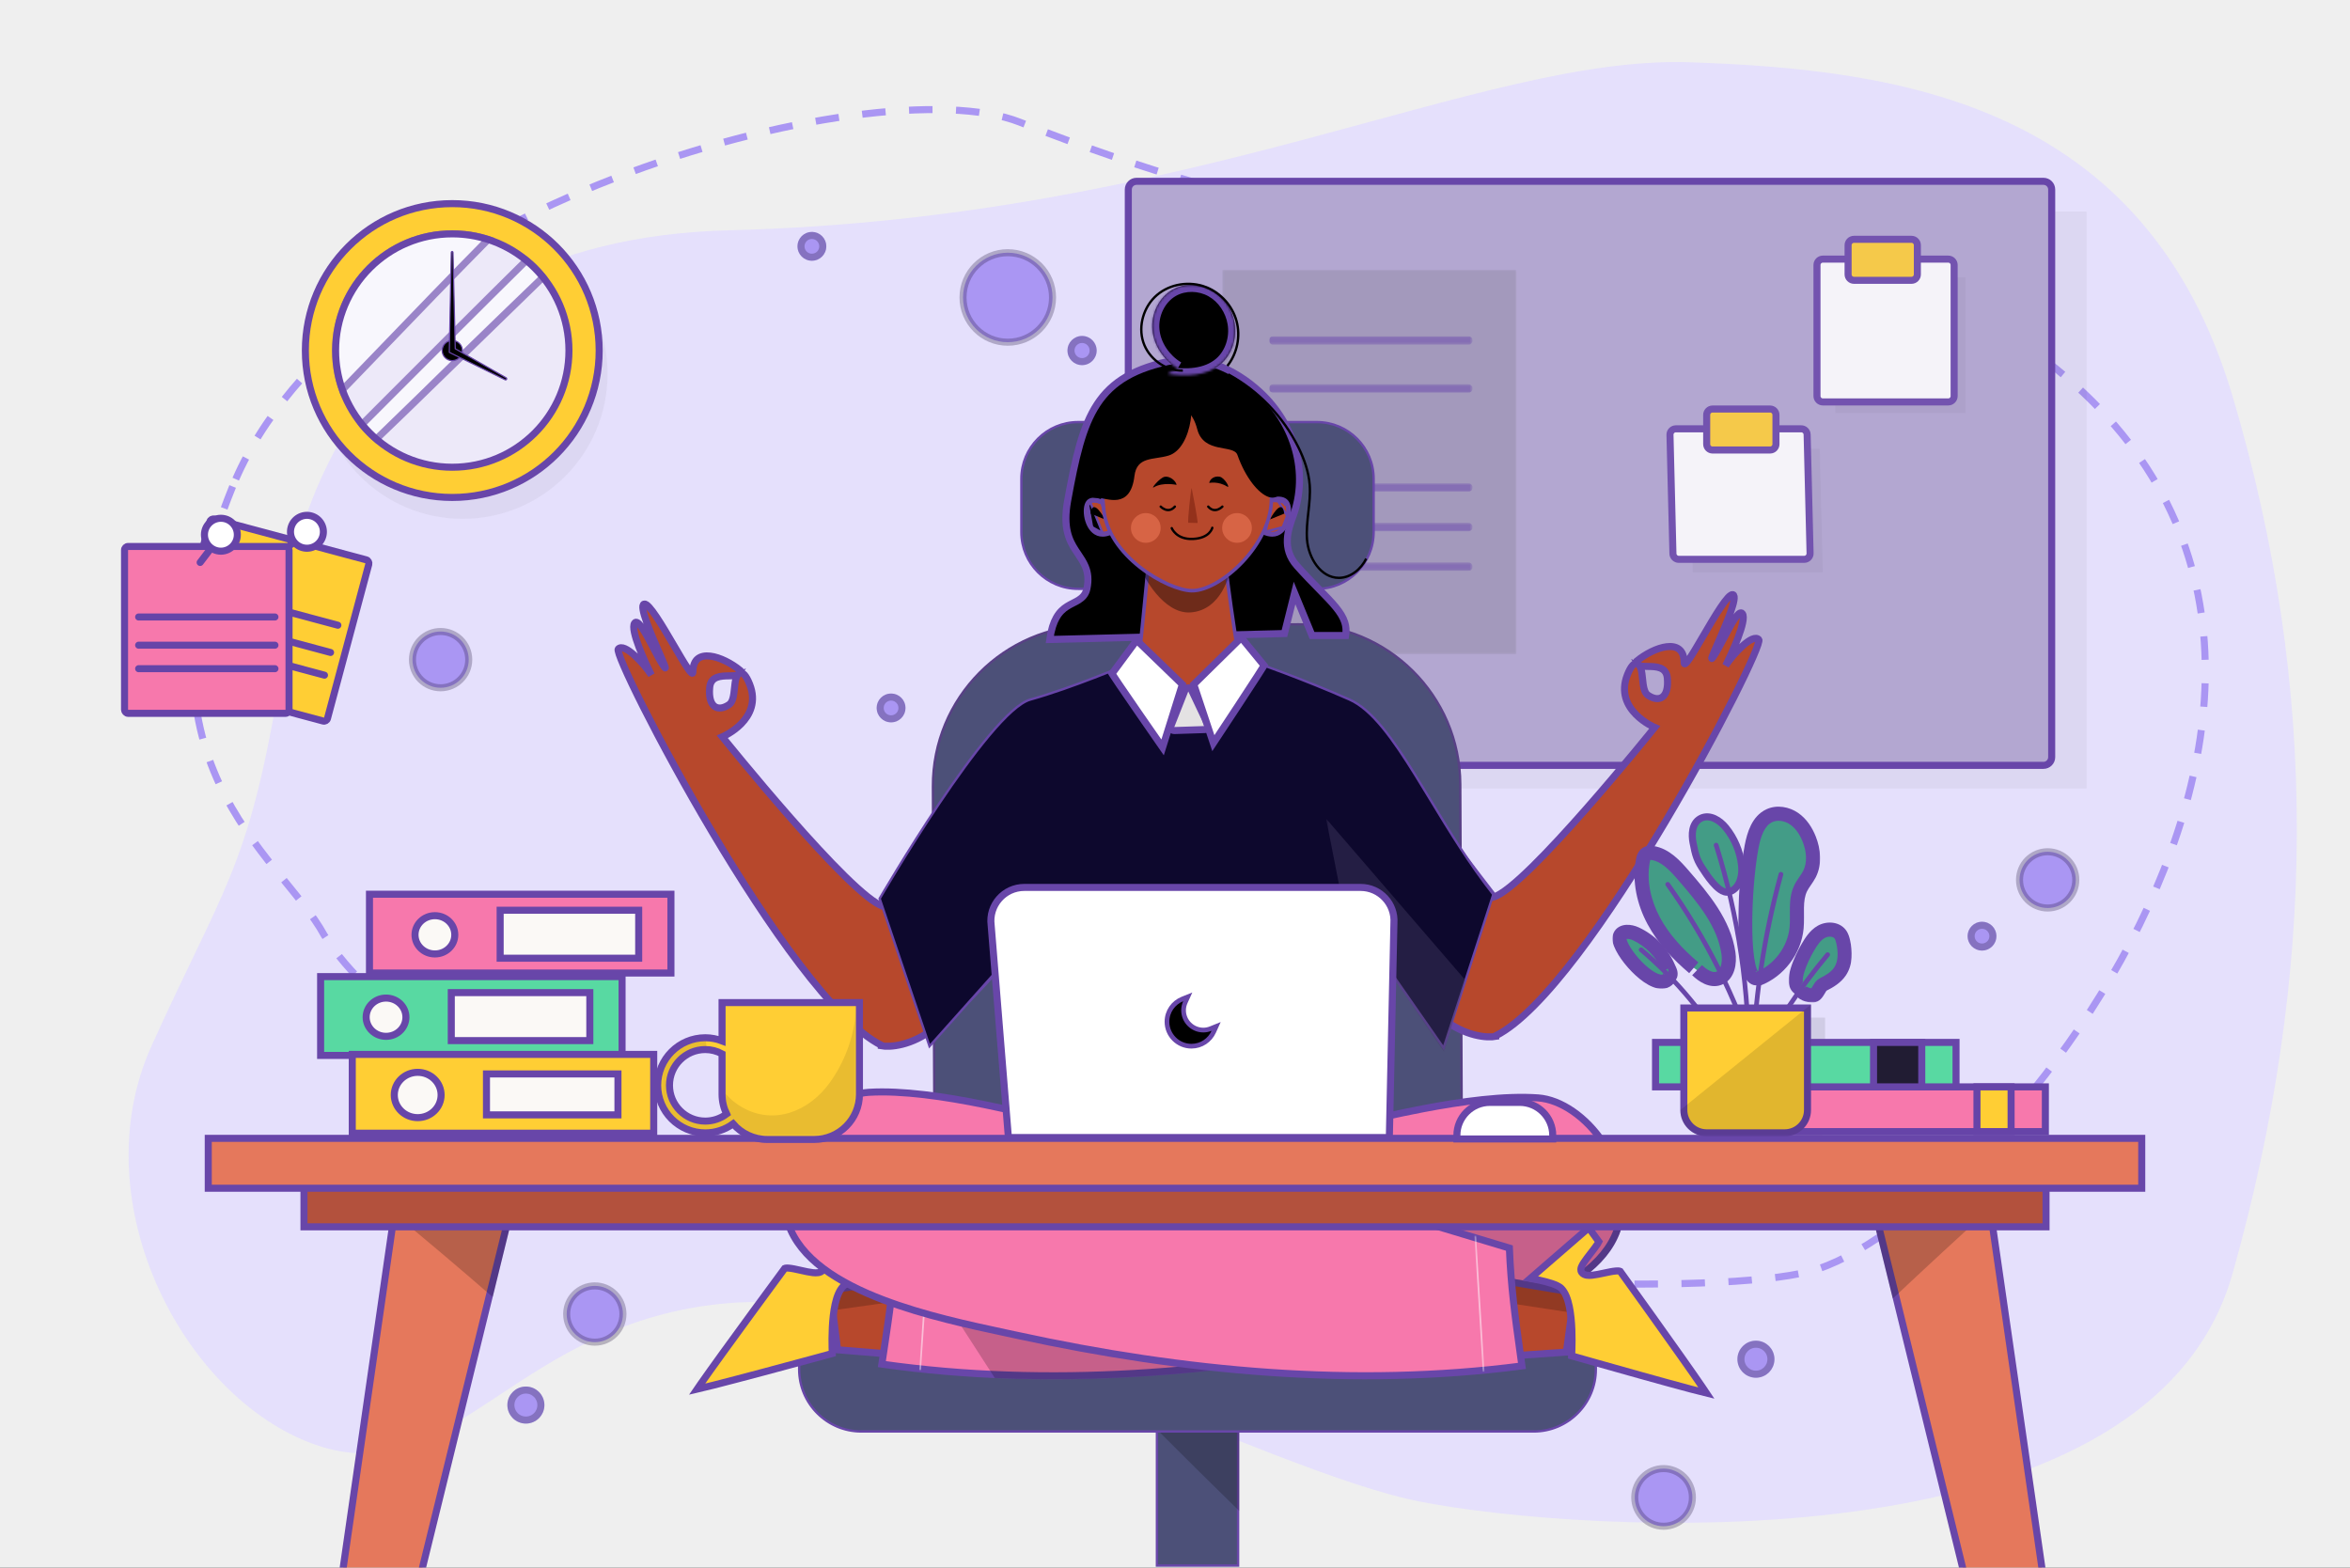 <svg width="1000" height="667" viewBox="0 0 1000 667" fill="none" xmlns="http://www.w3.org/2000/svg">
<rect x="0" y="0" width="1000" height="667" fill="#333333" stroke="none"/>
<g clip-path="url(#clip0_17_461)">
<rect width="1000" height="667" fill="#EFEFEF"/>
<path d="M310 98C151.2 102 116.167 229.667 118.5 293C105.483 370 95 377.5 64.5 445C34 512.5 79.5 597.5 136.5 615.5C193.5 633.5 220.5 562 310 554.5C399.5 547 538 626 604.5 639C671 652 914 669.5 950 542C986 414.5 987 293 950 168.5C913 44 808.5 29.5 719 26.5C629.5 23.5 508.5 93 310 98Z" fill="#E5E0FC"/>
<path d="M99 207C51 325 119 363 138 398C220 528 692 561 770 541C848 521 1061 262 843 135C780 98.298 644 135 434 52C371.614 27.343 147 89 99 207Z" stroke="#AA96F3" stroke-width="3" stroke-dasharray="10 10"/>
<path d="M765.427 489.127H732.201C726.015 489.127 721 484.111 721 477.925V433H776.628V477.925C776.628 484.111 771.615 489.127 765.427 489.127Z" fill="black" fill-opacity="0.09"/>
<path d="M887.932 335.513H498V90H887.932V335.513Z" fill="black" fill-opacity="0.04"/>
<path d="M873.06 322.164C873.06 324.097 871.493 325.664 869.56 325.664H483.628C481.695 325.664 480.128 324.097 480.128 322.164V80.651C480.128 78.718 481.695 77.151 483.628 77.151H869.56C871.493 77.151 873.06 78.718 873.06 80.651V322.164Z" fill="#B3A7D1" stroke="#6846A9" stroke-width="3"/>
<mask id="mask0_17_461" style="mask-type:luminance" maskUnits="userSpaceOnUse" x="128" y="78" width="744" height="265">
<path d="M128.44 78.651H871.56V342.857H128.44V78.651Z" fill="white"/>
</mask>
<g mask="url(#mask0_17_461)">
<g opacity="0.86">
<mask id="mask1_17_461" style="mask-type:luminance" maskUnits="userSpaceOnUse" x="520" y="114" width="126" height="165">
<path d="M520.139 114.756H645.303V278.432H520.139V114.756Z" fill="white"/>
</mask>
<g mask="url(#mask1_17_461)">
<g opacity="0.32">
<path d="M645.303 278.432H520.139V114.756H645.303V278.432Z" fill="#787485"/>
</g>
</g>
<path d="M775.668 243.537H720.307L719 191H774.361L775.668 243.537Z" fill="black" fill-opacity="0.04"/>
<path d="M770.247 235.441C770.282 236.846 769.153 238.003 767.748 238.003H714.387C713.031 238.003 711.922 236.921 711.888 235.565L710.631 185.028C710.596 183.623 711.725 182.466 713.13 182.466H766.491C767.847 182.466 768.956 183.548 768.99 184.904L770.247 235.441Z" fill="white" stroke="#6846A9" stroke-width="3"/>
<path d="M836.361 175.768H781V118H836.361V175.768Z" fill="black" fill-opacity="0.04"/>
<path d="M755.728 188.984C755.728 190.365 754.609 191.484 753.228 191.484H728.752C727.371 191.484 726.252 190.365 726.252 188.984V176.541C726.252 175.161 727.371 174.041 728.752 174.041H753.228C754.609 174.041 755.728 175.161 755.728 176.541V188.984Z" fill="#FFCE34" stroke="#6846A9" stroke-width="3"/>
<path d="M831.548 168.524C831.548 169.905 830.429 171.024 829.048 171.024H775.687C774.306 171.024 773.187 169.905 773.187 168.524V112.756C773.187 111.375 774.306 110.256 775.687 110.256H829.048C830.429 110.256 831.548 111.375 831.548 112.756V168.524Z" fill="white" stroke="#6846A9" stroke-width="3"/>
<path d="M815.901 116.773C815.901 118.154 814.782 119.273 813.401 119.273H788.925C787.545 119.273 786.425 118.154 786.425 116.773V104.331C786.425 102.95 787.545 101.831 788.925 101.831H813.401C814.782 101.831 815.901 102.95 815.901 104.331V116.773Z" fill="#FFCE34" stroke="#6846A9" stroke-width="3"/>
<mask id="mask2_17_461" style="mask-type:luminance" maskUnits="userSpaceOnUse" x="539" y="143" width="88" height="100">
<path d="M539.992 143.033H626.652V242.932H539.992V143.033Z" fill="white"/>
</mask>
<g mask="url(#mask2_17_461)">
<g opacity="0.6">
<mask id="mask3_17_461" style="mask-type:luminance" maskUnits="userSpaceOnUse" x="539" y="143" width="88" height="4">
<path d="M539.992 143.033H626.652V146.653H539.992V143.033Z" fill="white"/>
</mask>
<g mask="url(#mask3_17_461)">
<path d="M541.802 144.843H624.843" stroke="#6644A8" stroke-width="3.619" stroke-miterlimit="10" stroke-linecap="round"/>
</g>
<mask id="mask4_17_461" style="mask-type:luminance" maskUnits="userSpaceOnUse" x="539" y="163" width="88" height="5">
<path d="M539.992 163.493H626.652V167.112H539.992V163.493Z" fill="white"/>
</mask>
<g mask="url(#mask4_17_461)">
<path d="M541.802 165.303H624.843" stroke="#6644A8" stroke-width="3.619" stroke-miterlimit="10" stroke-linecap="round"/>
</g>
<mask id="mask5_17_461" style="mask-type:luminance" maskUnits="userSpaceOnUse" x="572" y="205" width="55" height="5">
<path d="M572.487 205.616H626.652V209.235H572.487V205.616Z" fill="white"/>
</mask>
<g mask="url(#mask5_17_461)">
<path d="M574.296 207.425H624.843" stroke="#6644A8" stroke-width="3.619" stroke-miterlimit="10" stroke-linecap="round"/>
</g>
<mask id="mask6_17_461" style="mask-type:luminance" maskUnits="userSpaceOnUse" x="572" y="222" width="55" height="5">
<path d="M572.487 222.464H626.652V226.084H572.487V222.464Z" fill="white"/>
</mask>
<g mask="url(#mask6_17_461)">
<path d="M574.296 224.274H624.843" stroke="#6644A8" stroke-width="3.619" stroke-miterlimit="10" stroke-linecap="round"/>
</g>
<mask id="mask7_17_461" style="mask-type:luminance" maskUnits="userSpaceOnUse" x="572" y="239" width="55" height="4">
<path d="M572.487 239.313H626.652V242.932H572.487V239.313Z" fill="white"/>
</mask>
<g mask="url(#mask7_17_461)">
<path d="M574.296 241.123H624.843" stroke="#6644A8" stroke-width="3.619" stroke-miterlimit="10" stroke-linecap="round"/>
</g>
</g>
</g>
</g>
</g>
<path d="M199.459 280.683C199.459 274.071 194.099 268.711 187.487 268.711C180.875 268.711 175.517 274.071 175.517 280.683C175.517 287.295 180.875 292.655 187.487 292.655C194.099 292.655 199.459 287.295 199.459 280.683Z" fill="#AA96F3" stroke="#24173F" stroke-opacity="0.28" stroke-width="3" stroke-miterlimit="10"/>
<path d="M883.315 374.399C883.315 367.788 877.955 362.427 871.343 362.427C864.732 362.427 859.372 367.788 859.372 374.399C859.372 381.011 864.732 386.371 871.343 386.371C877.955 386.371 883.315 381.011 883.315 374.399Z" fill="#AA96F3" stroke="#24173F" stroke-opacity="0.28" stroke-width="3" stroke-miterlimit="10"/>
<path d="M265.08 559.131C265.08 552.519 259.72 547.159 253.108 547.159C246.498 547.159 241.138 552.519 241.138 559.131C241.138 565.743 246.498 571.103 253.108 571.103C259.72 571.103 265.08 565.743 265.08 559.131Z" fill="#AA96F3" stroke="#24173F" stroke-opacity="0.28" stroke-width="3" stroke-miterlimit="10"/>
<path d="M385.319 301.24C385.319 297.851 382.571 295.104 379.183 295.104C375.794 295.104 373.046 297.851 373.046 301.24C373.046 304.629 375.794 307.377 379.183 307.377C382.571 307.377 385.319 304.629 385.319 301.24Z" fill="#AA96F3"/>
<path d="M383.819 301.24C383.819 298.679 381.743 296.604 379.183 296.604C376.622 296.604 374.546 298.68 374.546 301.24C374.546 303.801 376.622 305.877 379.183 305.877C381.743 305.877 383.819 303.801 383.819 301.24Z" stroke="#24173F" stroke-opacity="0.28" stroke-width="3"/>
<path d="M466.67 149.158C466.67 145.725 463.887 142.942 460.453 142.942C457.019 142.942 454.237 145.725 454.237 149.158C454.237 152.591 457.019 155.375 460.453 155.375C463.887 155.375 466.67 152.591 466.67 149.158Z" fill="#AA96F3"/>
<path d="M465.17 149.158C465.17 146.553 463.059 144.442 460.453 144.442C457.848 144.442 455.737 146.553 455.737 149.158C455.737 151.763 457.848 153.875 460.453 153.875C463.059 153.875 465.17 151.763 465.17 149.158Z" stroke="#24173F" stroke-opacity="0.28" stroke-width="3"/>
<path d="M231.665 597.866C231.665 593.513 228.136 589.984 223.782 589.984C219.428 589.984 215.898 593.513 215.898 597.866C215.898 602.221 219.428 605.75 223.782 605.75C228.136 605.75 231.665 602.221 231.665 597.866Z" fill="#AA96F3"/>
<path d="M230.165 597.866C230.165 594.341 227.307 591.484 223.782 591.484C220.256 591.484 217.398 594.342 217.398 597.866C217.398 601.393 220.256 604.25 223.782 604.25C227.307 604.25 230.165 601.393 230.165 597.866Z" stroke="#24173F" stroke-opacity="0.28" stroke-width="3"/>
<path d="M755.088 578.359C755.088 574.004 751.559 570.475 747.205 570.475C742.851 570.475 739.321 574.004 739.321 578.359C739.321 582.712 742.851 586.241 747.205 586.241C751.559 586.241 755.088 582.712 755.088 578.359Z" fill="#AA96F3"/>
<path d="M753.588 578.359C753.588 574.832 750.73 571.975 747.205 571.975C743.679 571.975 740.821 574.832 740.821 578.359C740.821 581.883 743.679 584.741 747.205 584.741C750.73 584.741 753.588 581.884 753.588 578.359Z" stroke="#24173F" stroke-opacity="0.28" stroke-width="3"/>
<path d="M720.17 637.167C720.17 630.394 714.678 624.902 707.905 624.902C701.132 624.902 695.641 630.394 695.641 637.167C695.641 643.94 701.132 649.432 707.905 649.432C714.678 649.432 720.17 643.94 720.17 637.167Z" fill="#AA96F3" stroke="#24173F" stroke-opacity="0.28" stroke-width="3" stroke-miterlimit="10"/>
<path d="M351.622 104.82C351.622 101.43 348.874 98.682 345.485 98.682C342.097 98.682 339.349 101.43 339.349 104.82C339.349 108.209 342.097 110.957 345.485 110.957C348.874 110.957 351.622 108.209 351.622 104.82Z" fill="#AA96F3"/>
<path d="M350.122 104.82C350.122 102.259 348.045 100.182 345.485 100.182C342.925 100.182 340.849 102.258 340.849 104.82C340.849 107.381 342.925 109.457 345.485 109.457C348.045 109.457 350.122 107.38 350.122 104.82Z" stroke="#24173F" stroke-opacity="0.28" stroke-width="3"/>
<path d="M447.886 126.568C447.886 116.051 439.359 107.526 428.843 107.526C418.326 107.526 409.799 116.051 409.799 126.568C409.799 137.086 418.326 145.611 428.843 145.611C439.359 145.611 447.886 137.086 447.886 126.568Z" fill="#AA96F3" stroke="#24173F" stroke-opacity="0.28" stroke-width="3" stroke-miterlimit="10"/>
<path d="M849.546 398.343C849.546 394.954 846.798 392.206 843.409 392.206C840.021 392.206 837.274 394.954 837.274 398.343C837.274 401.731 840.021 404.479 843.409 404.479C846.798 404.479 849.546 401.731 849.546 398.343Z" fill="#AA96F3"/>
<path d="M848.046 398.343C848.046 395.782 845.97 393.706 843.409 393.706C840.85 393.706 838.774 395.781 838.774 398.343C838.774 400.903 840.85 402.979 843.409 402.979C845.97 402.979 848.046 400.902 848.046 398.343Z" stroke="#24173F" stroke-opacity="0.28" stroke-width="3"/>
<rect x="89.716" y="220.498" width="70" height="71" rx="1.5" transform="rotate(15 89.716 220.498)" fill="#FFCE34" stroke="#6644A8" stroke-width="3"/>
<line x1="143.771" y1="266.04" x2="87.747" y2="251.028" stroke="#6644A8" stroke-width="3" stroke-linecap="round"/>
<line x1="140.665" y1="277.631" x2="84.641" y2="262.619" stroke="#6644A8" stroke-width="3" stroke-linecap="round"/>
<line x1="138.077" y1="287.29" x2="82.053" y2="272.279" stroke="#6644A8" stroke-width="3" stroke-linecap="round"/>
<path d="M119.034 235.391L127.292 229.013" stroke="#6644A8" stroke-width="3" stroke-linecap="round"/>
<circle cx="130.613" cy="226.28" r="7" transform="rotate(15 130.613 226.28)" fill="white" stroke="#6644A8" stroke-width="3"/>
<rect x="52.997" y="232.533" width="70" height="71" rx="1.5" fill="#F778AC" stroke="#6644A8" stroke-width="3"/>
<line x1="116.997" y1="262.533" x2="58.997" y2="262.533" stroke="#6644A8" stroke-width="3" stroke-linecap="round"/>
<line x1="116.997" y1="274.533" x2="58.997" y2="274.533" stroke="#6644A8" stroke-width="3" stroke-linecap="round"/>
<line x1="116.997" y1="284.533" x2="58.997" y2="284.533" stroke="#6644A8" stroke-width="3" stroke-linecap="round"/>
<path d="M85.172 239.331L91.497 231.033" stroke="#6644A8" stroke-width="3" stroke-linecap="round"/>
<circle cx="93.997" cy="227.533" r="7" fill="white" stroke="#6644A8" stroke-width="3"/>
<path d="M492.311 666.167H526.845V471.544H492.311V666.167Z" fill="#4C5078" stroke="#6846A9"/>
<path d="M450.11 364.34L466.134 449.423L559.564 447.616L565.884 360.504L569.946 305.438C569.946 305.438 543.098 293.384 525.488 278.018C517.024 278.356 486.896 277.002 486.896 277.002C486.896 277.002 487.384 286.42 447.34 301.51L450.11 364.34Z" fill="#B7482C"/>
<path d="M527.344 642.934V471.043H491.81V607.774C503.583 619.57 515.419 631.298 527.344 642.934Z" fill="black" fill-opacity="0.2"/>
<path d="M396.988 334.7L398.063 581.037L622.464 580.058L621.389 333.721C621.224 295.966 590.483 265.492 552.729 265.656L465.053 266.039C427.298 266.204 396.824 296.945 396.988 334.7Z" fill="#4C5078" stroke="#584085"/>
<path d="M458.779 250.555H560.375C573.716 250.555 584.529 239.742 584.529 226.401V203.754C584.529 190.414 573.716 179.599 560.375 179.599H458.779C445.439 179.599 434.624 190.414 434.624 203.754V226.401C434.624 239.742 445.439 250.555 458.779 250.555Z" fill="#4C5078" stroke="#6846A9"/>
<path d="M366.553 609.111H652.601C667.228 609.111 679.084 597.254 679.084 582.628V582.14C679.084 567.515 667.228 555.658 652.601 555.658H366.553C351.928 555.658 340.07 567.515 340.07 582.14V582.628C340.07 597.254 351.928 609.111 366.553 609.111Z" fill="#4C5078" stroke="#6846A9"/>
<path fill-rule="evenodd" clip-rule="evenodd" d="M636.5 440.736C676.279 420.745 751.121 275.233 748.429 272.177C745.872 269.271 737.492 278.307 734.309 283.233C736.976 277.938 743.418 264.013 741.465 261.15C740.078 259.115 736.802 265.36 733.621 271.424L733.621 271.424C731.954 274.603 730.312 277.732 728.983 279.593C727.537 281.614 728.87 278.565 730.912 273.897C734.329 266.081 739.731 253.726 737.403 253.026C735.414 252.427 729.611 262.344 724.644 270.833L724.644 270.833C720.328 278.209 716.643 284.506 716.64 281.889C716.625 270.791 703.753 275.306 696.559 281.25C696.473 281.693 696.493 282.05 696.6 282.338C695.51 282.023 694.069 283.167 692.496 287.157C686.583 302.154 704.121 309.534 704.121 309.534C704.121 309.534 649.296 377.79 635.52 381.7C635.514 381.631 635.507 381.565 635.5 381.5C630 374.5 607 344 589 320C584.767 324.506 581.503 327.969 578.629 331.018C570.978 339.134 566.084 344.326 553 358.5C583.337 409.227 601.801 423.844 613.807 433.347L614 433.5C623.6 441.1 633 441.667 636.5 441C636.5 440.913 636.5 440.825 636.5 440.736ZM701.15 283.575C699.78 283.555 698.531 283.536 697.674 283.246C697.936 283.65 698.151 284.155 698.311 284.713C698.649 285.893 698.802 287.357 698.956 288.843C699.254 291.703 699.56 294.643 701.22 295.795C705.847 299.006 710.268 297.169 709.507 288.55C709.078 283.694 704.707 283.628 701.15 283.575Z" fill="#B7482C"/>
<path d="M635.8 441.5L635.8 441.106M636.5 440.736C676.279 420.745 751.121 275.233 748.429 272.177C745.872 269.271 737.492 278.307 734.309 283.233C736.976 277.938 743.418 264.013 741.465 261.15C740.078 259.115 736.802 265.36 733.621 271.424L733.621 271.424C731.954 274.603 730.312 277.732 728.983 279.593C727.537 281.614 728.87 278.565 730.912 273.897C734.329 266.081 739.731 253.726 737.403 253.026C735.414 252.427 729.611 262.344 724.644 270.833L724.644 270.833C720.328 278.209 716.643 284.506 716.64 281.889C716.625 270.791 703.753 275.306 696.559 281.25C696.473 281.693 696.493 282.05 696.6 282.338C695.51 282.023 694.069 283.167 692.496 287.157C686.583 302.154 704.121 309.534 704.121 309.534C704.121 309.534 649.296 377.79 635.52 381.7C635.514 381.631 635.507 381.565 635.5 381.5C630 374.5 607 344 589 320C584.767 324.506 581.503 327.969 578.629 331.018C570.978 339.134 566.084 344.326 553 358.5C583.337 409.227 601.801 423.844 613.807 433.347L614 433.5C623.6 441.1 633 441.667 636.5 441C636.5 440.913 636.5 440.825 636.5 440.736ZM697.674 283.246C698.531 283.536 699.78 283.555 701.15 283.575C704.707 283.628 709.078 283.694 709.507 288.55C710.268 297.169 705.847 299.006 701.22 295.795C699.56 294.643 699.254 291.703 698.956 288.843C698.802 287.357 698.649 285.893 698.311 284.713C698.151 284.155 697.936 283.65 697.674 283.246Z" stroke="#6846A9" stroke-width="3"/>
<path fill-rule="evenodd" clip-rule="evenodd" d="M375 444.736C335.221 424.745 260.379 279.233 263.071 276.177C265.628 273.271 274.008 282.307 277.191 287.233C274.524 281.938 268.082 268.013 270.035 265.15C271.422 263.115 274.698 269.36 277.879 275.424L277.879 275.424C279.546 278.603 281.188 281.732 282.517 283.593C283.963 285.614 282.63 282.565 280.588 277.897C277.171 270.081 271.769 257.726 274.097 257.026C276.086 256.427 281.889 266.344 286.856 274.833L286.856 274.833C291.172 282.209 294.857 288.506 294.86 285.889C294.875 274.791 307.747 279.306 314.941 285.25C315.027 285.693 315.007 286.05 314.9 286.338C315.99 286.023 317.431 287.167 319.004 291.157C324.917 306.154 307.379 313.534 307.379 313.534C307.379 313.534 362.204 381.79 375.98 385.7C375.986 385.631 375.993 385.565 376 385.5C381.5 378.5 404.5 348 422.5 324C426.733 328.506 429.997 331.969 432.871 335.018C440.522 343.134 445.416 348.326 458.5 362.5C428.163 413.227 409.699 427.844 397.693 437.347L397.5 437.5C387.9 445.1 378.5 445.667 375 445C375 444.913 375 444.825 375 444.736ZM310.35 287.575C311.72 287.555 312.969 287.536 313.826 287.246C313.564 287.65 313.349 288.155 313.189 288.713C312.851 289.893 312.698 291.357 312.544 292.843C312.246 295.703 311.94 298.643 310.28 299.795C305.653 303.006 301.232 301.169 301.993 292.55C302.422 287.694 306.793 287.628 310.35 287.575Z" fill="#B7482C" stroke="#6846A9" stroke-width="3"/>
<path d="M449.515 262.796C448.321 264.903 447.298 267.849 446.713 272.109L546.561 269.57L549.767 256.749L550.873 252.325L552.609 256.542L558.319 270.411H572.618C572.944 268.323 572.78 266.5 572.223 264.768C571.555 262.691 570.294 260.655 568.448 258.386C566.596 256.111 564.229 253.688 561.4 250.805L561.223 250.625C558.451 247.799 555.278 244.565 551.841 240.699C545.26 233.296 548.214 225.186 550.205 219.719L550.248 219.604L550.248 219.604C556.978 201.125 550.89 180.616 536.416 167.079C524.737 156.156 510.507 151.279 500.034 153.224C482.791 156.425 473.135 162.467 466.898 171.932C460.567 181.54 457.628 194.84 454.329 212.985C453.269 218.813 453.445 223.037 454.198 226.31C454.95 229.578 456.299 231.996 457.745 234.218C458.057 234.697 458.382 235.178 458.71 235.664C459.861 237.369 461.052 239.132 461.855 241.076C462.934 243.691 463.349 246.659 462.503 250.564C461.982 252.97 460.568 254.338 458.948 255.352C458.238 255.797 457.456 256.193 456.707 256.572C456.639 256.607 456.572 256.641 456.505 256.675C455.673 257.097 454.852 257.522 454.037 258.041C452.438 259.058 450.848 260.444 449.515 262.796Z" fill="black" stroke="#6846A9" stroke-width="3"/>
<mask id="path-65-inside-1_17_461" fill="white">
<path d="M501.105 156.797C495.32 153.301 491.036 147.168 490.394 140.439C489.753 133.711 493.061 126.599 498.95 123.279C504.045 120.407 510.637 120.593 515.736 123.459C520.834 126.324 524.368 131.68 525.342 137.447C526.406 143.736 524.348 150.625 519.54 154.82C513.496 160.093 504.573 160.363 496.653 159.087"/>
</mask>
<path d="M501.105 156.797C495.32 153.301 491.036 147.168 490.394 140.439C489.753 133.711 493.061 126.599 498.95 123.279C504.045 120.407 510.637 120.593 515.736 123.459C520.834 126.324 524.368 131.68 525.342 137.447C526.406 143.736 524.348 150.625 519.54 154.82C513.496 160.093 504.573 160.363 496.653 159.087" fill="black"/>
<path d="M490.394 140.439L493.381 140.154L493.381 140.154L490.394 140.439ZM498.95 123.279L497.477 120.665L497.477 120.665L498.95 123.279ZM525.342 137.447L522.384 137.947L522.384 137.947L525.342 137.447ZM519.54 154.82L517.567 152.559L517.567 152.559L519.54 154.82ZM499.553 159.365C493.061 155.442 488.15 148.514 487.408 140.723L493.381 140.154C493.921 145.822 497.578 151.161 502.657 154.23L499.553 159.365ZM487.408 140.723C486.666 132.944 490.447 124.628 497.477 120.665L500.424 125.892C495.675 128.569 492.84 134.477 493.381 140.154L487.408 140.723ZM497.477 120.665C503.549 117.242 511.259 117.502 517.205 120.843L514.266 126.074C510.015 123.685 504.54 123.571 500.424 125.892L497.477 120.665ZM517.205 120.843C523.157 124.188 527.187 130.359 528.3 136.947L522.384 137.947C521.548 133.001 518.512 128.46 514.266 126.074L517.205 120.843ZM528.3 136.946C529.515 144.128 527.206 152.113 521.512 157.081L517.567 152.559C521.489 149.138 523.297 143.344 522.384 137.947L528.3 136.946ZM521.512 157.081C514.408 163.279 504.292 163.356 496.176 162.048L497.13 156.125C504.854 157.369 512.584 156.908 517.567 152.559L521.512 157.081Z" fill="#6846A9" mask="url(#path-65-inside-1_17_461)"/>
<path d="M503.334 157.681C495.939 157.885 488.81 152.649 486.509 145.619C484.206 138.589 486.715 130.325 492.339 125.523C497.965 120.717 506.313 119.491 513.205 122.18C519.467 124.623 524.435 130.153 526.195 136.641C527.954 143.128 526.461 150.413 522.29 155.684" stroke="black" stroke-miterlimit="10"/>
<path d="M522.64 159.299C535.508 166.287 546.125 177.347 552.581 190.491C555.032 195.481 556.911 200.828 557.321 206.373C557.895 214.128 555.583 221.884 556.184 229.639C556.785 237.391 561.997 245.913 569.773 245.884C574.755 245.867 579.164 242.18 581.376 237.716" stroke="black" stroke-miterlimit="10"/>
<path d="M488.704 242.099L488.699 242.162C488.666 242.518 488.619 243.041 488.557 243.709C488.435 245.045 488.258 246.958 488.04 249.27C487.604 253.894 487.005 260.111 486.351 266.486C485.698 272.859 484.99 279.392 484.337 284.647C484.01 287.274 483.697 289.585 483.41 291.397C483.172 292.904 482.949 294.098 482.744 294.842C482.94 294.967 483.227 295.145 483.598 295.365C484.359 295.816 485.473 296.441 486.877 297.133C489.688 298.517 493.656 300.165 498.292 301.227C507.487 303.332 519.267 303.121 529.878 293.992C529.868 293.958 529.857 293.921 529.845 293.881C529.758 293.579 529.628 293.106 529.456 292.405C529.111 291.005 528.595 288.697 527.902 285.051C526.526 277.807 524.455 265.273 521.66 244.075L488.704 242.099Z" fill="#B7482C" stroke="#6846A9"/>
<path d="M488.25 241.571C488.25 241.571 483.891 290.046 482.157 295.056C482.157 295.056 508.787 313.111 530.453 294.155C530.453 294.155 527.745 286.482 522.102 243.6L488.25 241.571Z" stroke="#6846A9" stroke-miterlimit="10"/>
<path d="M485.933 242.895C486.158 244.25 494.824 261.343 506.534 260.595C520.173 259.724 523.365 243.184 523.365 243.184L485.933 242.895Z" fill="black" fill-opacity="0.4"/>
<path d="M464.713 224.32L464.713 224.32C463.739 222.949 463.122 221.178 462.853 219.448C462.584 217.711 462.674 216.078 463.052 214.988L464.713 224.32ZM464.713 224.32C465.918 226.016 467.428 226.835 469.219 226.835M464.713 224.32L469.219 226.835M469.219 226.835C470.07 226.835 471.007 226.647 472.015 226.261L468.899 214.183C468.129 213.828 466.74 213.287 465.459 213.287C464.792 213.287 464.303 213.432 463.935 213.692M469.219 226.835L463.935 213.692M463.935 213.692C463.567 213.952 463.27 214.363 463.052 214.987L463.935 213.692Z" fill="#B7482C" stroke="#6846A9"/>
<path d="M468.658 214.093L468.882 214.19L468.943 214.426L471.879 225.808L471.996 226.261L471.552 226.408C470.74 226.675 469.957 226.817 469.219 226.817C467.405 226.817 465.889 225.944 464.729 224.31C463.734 222.912 463.127 221.155 462.861 219.482C462.596 217.816 462.661 216.171 463.071 214.993C463.26 214.45 463.523 214.003 463.946 213.704C464.368 213.405 464.879 213.305 465.459 213.305C466.595 213.305 467.851 213.743 468.658 214.093ZM465.459 212.27C464.735 212.27 464.057 212.414 463.486 212.768C462.923 213.119 462.423 213.7 462.091 214.653C461.387 216.678 461.554 220.015 462.751 222.853C463.943 225.679 466.082 227.854 469.219 227.854C470.383 227.854 471.713 227.557 473.219 226.855L469.766 213.472C469.71 213.443 469.642 213.409 469.563 213.37C469.312 213.248 468.952 213.083 468.522 212.919C467.654 212.588 466.536 212.27 465.459 212.27Z" fill="#B7482C" stroke="#6846A9"/>
<path d="M470.195 221.033C470.195 221.033 465.005 211.104 464.102 218.552L470.195 221.033Z" fill="black"/>
<path d="M538.513 226.239L541.233 213.194C541.892 213.02 542.88 212.816 543.9 212.816C544.928 212.816 545.707 213.011 546.286 213.364C546.855 213.712 547.27 214.239 547.531 214.987C547.91 216.078 548 217.711 547.73 219.448C547.46 221.179 546.843 222.951 545.87 224.321L538.513 226.239ZM538.513 226.239C539.543 226.64 540.497 226.835 541.364 226.835C543.154 226.835 544.665 226.016 545.87 224.322L538.513 226.239Z" fill="#B7482C" stroke="#6846A9"/>
<path d="M538.531 226.237L538.95 226.38C539.794 226.667 540.602 226.817 541.366 226.817C543.178 226.817 544.694 225.944 545.855 224.311L538.531 226.237ZM538.531 226.237L538.622 225.805M538.531 226.237L538.622 225.805M538.622 225.805L541.184 213.515L541.249 213.203M538.622 225.805L541.249 213.203M541.249 213.203L541.56 213.13M541.249 213.203L541.56 213.13M541.56 213.13C542.183 212.984 543.026 212.836 543.901 212.836C545.083 212.836 545.91 213.095 546.492 213.527M541.56 213.13L546.492 213.527M546.492 213.527C547.075 213.961 547.349 214.522 547.513 214.995M546.492 213.527L547.513 214.995M547.513 214.995L547.041 215.159M547.513 214.995L547.041 215.159M547.041 215.159L547.513 214.994C547.923 216.172 547.987 217.817 547.723 219.483M547.041 215.159C546.746 214.309 546.123 213.336 543.901 213.336L547.723 219.483M547.723 219.483C547.457 221.156 546.849 222.913 545.855 224.311L547.723 219.483ZM548.492 214.654L548.492 214.654C548.092 213.503 547.412 212.805 546.617 212.383C545.808 211.955 544.852 211.8 543.901 211.8C542.911 211.8 541.96 211.968 541.251 212.139C540.898 212.224 540.608 212.309 540.408 212.372C540.392 212.377 540.376 212.382 540.361 212.387L537.346 226.847C538.86 227.555 540.196 227.853 541.366 227.853C544.502 227.853 546.641 225.679 547.834 222.852C549.031 220.015 549.197 216.679 548.492 214.654Z" fill="#B7482C" stroke="#6846A9"/>
<path d="M540.389 221.033C540.389 221.033 545.579 211.104 546.481 218.552L540.389 221.033Z" fill="black"/>
<path d="M534.627 182.597C529.975 176.509 521.093 172.813 503.266 172.815L503.253 172.82L503.162 172.817C484.373 172.127 475.73 176.956 471.861 184.303C469.909 188.009 469.137 192.415 468.949 197.212C468.774 201.663 469.103 206.409 469.435 211.206C469.461 211.58 469.487 211.955 469.512 212.329L469.866 216.036L469.866 216.036L469.867 216.049C470.563 226.188 477.315 234.91 485.242 241.142C489.198 244.252 493.427 246.726 497.297 248.431C501.177 250.141 504.658 251.06 507.123 251.1L507.115 251.599L507.123 251.1C510.03 251.147 513.619 249.983 517.388 247.847C521.147 245.715 525.043 242.64 528.554 238.924C535.584 231.483 541.003 221.548 540.785 211.577L540.547 207.836C540.547 207.836 540.547 207.835 540.547 207.835C540.531 207.602 540.515 207.371 540.499 207.141C540.163 202.228 539.853 197.693 539.081 193.622C538.273 189.365 536.966 185.657 534.627 182.597Z" fill="#B7482C" stroke="#6846A9"/>
<path d="M503.181 172.317L503.185 172.316C539.029 172.288 539.627 187.122 541.046 207.802L541.285 211.556C541.737 231.866 519.243 251.796 507.115 251.6C496.873 251.434 470.787 236.765 469.369 216.084L469.014 212.37C467.595 191.69 465.457 170.933 503.181 172.317Z" stroke="#6846A9" stroke-miterlimit="10"/>
<path d="M509.558 222.537L505.679 222.446C505.201 222.434 506.853 207.105 507.097 207.712C507.097 207.712 510.057 222.549 509.558 222.537Z" fill="#93311B"/>
<path d="M532.709 224.644C532.709 221.154 529.88 218.325 526.39 218.325C522.901 218.325 520.07 221.154 520.07 224.644C520.07 228.134 522.901 230.962 526.39 230.962C529.88 230.962 532.709 228.134 532.709 224.644Z" fill="#D76445"/>
<path d="M493.892 224.644C493.892 221.154 491.063 218.325 487.573 218.325C484.083 218.325 481.253 221.154 481.253 224.644C481.253 228.134 484.083 230.962 487.573 230.962C491.063 230.962 493.892 228.134 493.892 224.644Z" fill="#D76445"/>
<path d="M498.619 224.736C498.619 224.736 500.517 229.643 507.639 229.324C514.919 229.001 515.868 224.577 515.868 224.577" stroke="black" stroke-miterlimit="10" stroke-linecap="round"/>
<path d="M522.175 207.025C523.753 208.013 521.151 203.279 519.047 202.856C516.942 202.435 514.93 203.615 514.553 205.496C514.553 205.496 518.386 204.651 522.175 207.025Z" fill="black"/>
<path d="M491.013 207.336C489.424 208.291 493.496 203.278 495.604 202.872C497.712 202.468 500.329 204.502 500.68 206.322C500.68 206.322 494.83 205.044 491.013 207.336Z" fill="black"/>
<path d="M493.914 215.567C493.914 215.567 497.07 218.865 499.938 215.567" stroke="black" stroke-miterlimit="10" stroke-linecap="round"/>
<path d="M520.162 215.567C520.162 215.567 517.008 218.865 514.138 215.567" stroke="black" stroke-miterlimit="10" stroke-linecap="round"/>
<path d="M467.362 211.845C470.782 211.845 481.001 217.069 482.741 202.56C483.758 194.083 490.898 195.775 497.25 193.856C507.737 190.685 509.727 167.159 503.634 163.387C478.698 147.951 441.877 211.845 467.362 211.845Z" fill="black"/>
<path d="M493.238 170.929C493.238 170.929 505.955 168.901 509.436 182.538C512.187 193.307 524.923 188.934 526.556 193.566C533.522 213.297 548.923 220.281 545.418 197.627C545.418 197.627 535.566 140.769 493.238 170.929Z" fill="black"/>
<path d="M534.056 281.813C527.707 294.087 521.102 300.415 514.695 302.901C508.201 305.42 502.019 303.951 496.712 300.929C491.413 297.911 486.942 293.325 483.806 289.513C482.235 287.605 480.992 285.883 480.142 284.638C479.717 284.015 479.39 283.511 479.169 283.162C479.128 283.098 479.091 283.04 479.058 282.986C478.895 283.055 478.684 283.144 478.428 283.251C477.763 283.53 476.792 283.933 475.572 284.433C473.13 285.433 469.688 286.819 465.681 288.362C457.671 291.448 447.396 295.17 438.36 297.7C436.222 298.299 433.596 300.036 430.614 302.697C427.644 305.346 424.37 308.867 420.934 312.964C414.063 321.158 406.582 331.619 399.655 341.934C392.731 352.247 386.368 362.404 381.736 369.983C379.42 373.772 377.537 376.917 376.233 379.114C375.582 380.212 375.074 381.074 374.73 381.661C374.558 381.954 374.427 382.179 374.339 382.33L374.32 382.363L395.54 445.177L449.388 384.844L450.157 383.982L450.259 385.133L455.266 441.636H571.817L570.388 384.47L570.347 382.806L571.298 384.171L614.309 445.9L635.442 380.6C625.305 367.724 616.654 353.464 608.726 340.397C606.574 336.851 604.476 333.392 602.416 330.073C597.563 322.255 592.924 315.213 588.29 309.588C583.651 303.959 579.051 299.791 574.289 297.675C564.568 293.354 554.407 289.352 546.675 286.431C542.809 284.97 539.551 283.779 537.26 282.954C536.115 282.541 535.211 282.22 534.594 282.002C534.379 281.926 534.2 281.863 534.056 281.813Z" fill="#0D082D" stroke="#6846A9"/>
<mask id="mask8_17_461" style="mask-type:luminance" maskUnits="userSpaceOnUse" x="564" y="348" width="63" height="100">
<path d="M564.295 348.333H626.445V447.552H564.295V348.333Z" fill="white"/>
</mask>
<g mask="url(#mask8_17_461)">
<g opacity="0.43">
<path d="M614.475 447.551L623.5 417L564.293 348.333L571.387 384.525L614.475 447.551Z" fill="#433A61"/>
</g>
</g>
<path d="M498.293 308.835L498.293 308.835C497.904 309.824 498.655 310.889 499.717 310.854L499.717 310.854L512.704 310.434L512.704 310.434C513.768 310.401 514.448 309.286 513.993 308.326L513.992 308.325L506.987 293.537L506.986 293.536C506.785 293.109 506.386 292.802 505.915 292.716L505.914 292.716C505.222 292.589 504.534 292.971 504.276 293.629L504.276 293.629L498.293 308.835Z" fill="#E4E2E3" stroke="#6846A9" stroke-width="3"/>
<path d="M492.748 315.189C493.501 316.271 494.169 317.231 494.724 318.028L503.134 291.236L483.69 272.44L473.193 286.642C473.329 286.86 473.495 287.118 473.69 287.417C474.334 288.407 475.259 289.791 476.374 291.439C478.605 294.735 481.58 299.065 484.559 303.377C487.536 307.688 490.514 311.977 492.748 315.189Z" fill="white" stroke="#6846A9" stroke-width="3"/>
<path d="M516.319 316.218C516.883 315.366 517.568 314.332 518.342 313.161C520.576 309.783 523.554 305.271 526.532 300.738C529.51 296.204 532.486 291.651 534.717 288.189C535.833 286.457 536.758 285.004 537.403 283.964C537.598 283.65 537.765 283.378 537.902 283.149L528.2 271.326L507.985 291.214L516.319 316.218Z" fill="white" stroke="#6846A9" stroke-width="3"/>
<path d="M353.247 548.992L356.424 574.348L400.777 577.972L412.951 539.723L353.247 548.992Z" fill="#B7482C" stroke="#6846A9" stroke-width="3"/>
<path d="M415.114 537.869L411.383 549.508L352.674 557.79L351.577 547.733L415.114 537.869Z" fill="black" fill-opacity="0.2"/>
<path d="M368.291 543.873C369.656 543.589 370.975 543.349 372.09 543.16L347.503 521.343C346.69 522.42 345.337 524.234 343.119 527.234C343.24 527.496 343.445 527.858 343.744 528.321C344.425 529.373 345.415 530.681 346.463 532.063L346.555 532.184C347.61 533.578 348.718 535.044 349.488 536.264C349.868 536.866 350.215 537.483 350.424 538.047C350.529 538.327 350.627 538.667 350.648 539.028C350.669 539.389 350.619 539.908 350.269 540.381L350.269 540.382C349.7 541.152 348.836 541.429 348.152 541.534C347.444 541.642 346.647 541.611 345.865 541.526C344.372 541.362 342.577 540.956 340.878 540.572C340.795 540.553 340.712 540.535 340.63 540.516C338.799 540.102 337.092 539.726 335.729 539.602C335.048 539.539 334.546 539.55 334.208 539.612C334.045 539.642 333.963 539.676 333.93 539.692C325.109 551.667 315.208 565.162 307.575 575.713C303.753 580.995 300.504 585.533 298.244 588.771C297.624 589.66 297.081 590.447 296.622 591.122C298.325 590.729 300.611 590.167 303.302 589.485C309.157 588.002 316.888 585.966 324.599 583.91C332.308 581.853 339.99 579.778 345.746 578.216C348.624 577.435 351.02 576.783 352.696 576.326C353.274 576.168 353.766 576.034 354.163 575.925C354.135 575.29 354.102 574.433 354.078 573.41C354.025 571.142 354.013 568.052 354.182 564.774C354.351 561.505 354.7 558.005 355.383 554.932C356.051 551.927 357.094 549.056 358.832 547.308L358.832 547.308C359.316 546.822 359.968 546.438 360.619 546.128C361.291 545.807 362.072 545.515 362.895 545.248C364.543 544.714 366.473 544.252 368.291 543.873ZM333.911 539.702C333.911 539.702 333.912 539.702 333.913 539.701C333.912 539.702 333.911 539.702 333.911 539.702Z" fill="#FFCE34" stroke="#6846A9" stroke-width="3"/>
<path d="M589.81 569.93C591.483 569.587 593.218 569.235 595.006 568.873C610.491 565.736 629.969 561.791 647.308 555.412C666.742 548.263 682.934 538.249 688.132 523.432C692.657 510.535 689.269 496.834 682.126 486.099C674.955 475.321 664.23 467.869 654.516 467.169C640.213 466.138 622.039 468.63 605.355 471.826C594.544 473.897 584.53 476.226 576.602 478.07C572.248 479.082 568.523 479.949 565.641 480.546C521.801 489.625 471.708 504.151 418.485 519.584C406.198 523.147 393.744 526.758 381.161 530.362C380.334 546.682 378.394 559.57 376.114 574.715C375.832 576.589 375.545 578.497 375.254 580.45C446.442 590.535 519.262 584.405 589.81 569.93Z" fill="#F778AC" stroke="#6846A9" stroke-width="3"/>
<path d="M514.928 490.997C474.6 501.459 430.68 514.578 385.067 527.677C398.064 547.065 410.64 566.734 423.309 586.338C479.095 588.831 535.307 582.643 590.112 571.399C622.32 564.791 678.663 554.954 689.548 523.929C689.604 523.767 689.645 523.605 689.699 523.443C631.717 511.371 573.032 502.525 514.928 490.997Z" fill="black" fill-opacity="0.2"/>
<mask id="mask9_17_461" style="mask-type:luminance" maskUnits="userSpaceOnUse" x="391" y="529" width="5" height="55">
<path d="M391.168 529.536H395.491V583.116H391.168V529.536Z" fill="white"/>
</mask>
<g mask="url(#mask9_17_461)">
<g opacity="0.52">
<path d="M395.134 529.559L391.524 583.091" stroke="white" stroke-width="0.713" stroke-miterlimit="10"/>
</g>
</g>
<path d="M610.402 540.065L622.143 578.449L666.534 575.325L669.997 550.007L610.402 540.065Z" fill="#B7482C" stroke="#6846A9" stroke-width="3"/>
<path d="M608.259 538.187L611.857 549.868L670.469 558.812L671.68 548.768L608.259 538.187Z" fill="black" fill-opacity="0.2"/>
<path d="M668.89 574.414C668.855 575.437 668.812 576.294 668.777 576.929C669.172 577.042 669.663 577.182 670.239 577.346C671.91 577.822 674.299 578.501 677.167 579.314C682.905 580.941 690.564 583.103 698.249 585.246C705.936 587.39 713.644 589.513 719.482 591.062C722.165 591.774 724.445 592.362 726.143 592.775C725.692 592.095 725.158 591.301 724.547 590.405C722.325 587.142 719.127 582.567 715.365 577.242C707.851 566.606 698.102 553 689.418 540.926C689.385 540.91 689.303 540.875 689.14 540.843C688.803 540.777 688.301 540.761 687.619 540.815C686.256 540.924 684.544 541.281 682.709 541.674C682.626 541.692 682.543 541.71 682.459 541.728C680.756 542.093 678.957 542.478 677.462 542.625C676.679 542.701 675.883 542.724 675.175 542.607C674.492 542.494 673.631 542.208 673.071 541.431L673.071 541.431C672.727 540.953 672.683 540.434 672.708 540.073C672.733 539.712 672.835 539.374 672.942 539.094C673.158 538.534 673.511 537.92 673.899 537.322C674.682 536.112 675.806 534.657 676.878 533.276L676.972 533.154C678.035 531.784 679.039 530.488 679.732 529.444C680.037 528.985 680.246 528.625 680.369 528.365C678.186 525.34 676.853 523.511 676.053 522.425L651.22 543.964C652.334 544.166 653.65 544.421 655.011 544.72C656.825 545.119 658.749 545.604 660.391 546.155C661.211 546.431 661.988 546.733 662.657 547.061C663.304 547.378 663.952 547.769 664.429 548.26L664.43 548.26C666.149 550.028 667.159 552.91 667.793 555.923C668.441 559.003 668.752 562.507 668.883 565.778C669.015 569.057 668.969 572.147 668.89 574.414ZM689.436 540.937C689.436 540.937 689.435 540.937 689.434 540.936C689.435 540.937 689.436 540.937 689.436 540.937Z" fill="#FFCE34" stroke="#6846A9" stroke-width="3"/>
<path d="M433.213 568.274L432.895 569.739L433.213 568.274C503.593 583.544 576.34 590.497 647.636 581.215C647.367 579.257 647.101 577.345 646.84 575.467C644.731 560.299 642.936 547.39 642.294 531.063C629.748 527.316 617.331 523.563 605.08 519.861C552.04 503.83 502.119 488.743 458.389 479.169C455.513 478.539 451.798 477.631 447.455 476.569C439.549 474.636 429.562 472.194 418.775 470.001C402.128 466.616 383.983 463.919 369.671 464.789C359.949 465.38 349.141 472.711 341.848 483.407C334.585 494.061 331.042 507.723 335.421 520.671C340.452 535.545 356.53 545.741 375.882 553.109C393.152 559.684 412.59 563.85 428.04 567.161C429.821 567.542 431.548 567.912 433.213 568.274Z" fill="#F778AC" stroke="#6846A9" stroke-width="3"/>
<mask id="mask10_17_461" style="mask-type:luminance" maskUnits="userSpaceOnUse" x="627" y="525" width="5" height="59">
<path d="M627.403 525.72H631.693V583.695H627.403V525.72Z" fill="white"/>
</mask>
<g mask="url(#mask10_17_461)">
<g opacity="0.52">
<path d="M627.759 525.743L631.337 583.672" stroke="white" stroke-width="0.713" stroke-miterlimit="10"/>
</g>
</g>
<path d="M137.02 840.883L137.02 840.883L219.262 506.548H169.22L121.386 837.838C121.386 837.838 121.386 837.839 121.386 837.839C120.693 842.646 124.421 846.951 129.277 846.951C132.947 846.951 136.143 844.447 137.02 840.883Z" fill="#E5785C" stroke="#6846A9" stroke-width="3"/>
<path d="M209.651 551.901L221.176 505.048H167.921L166.429 515.383C181.029 527.331 195.411 539.533 209.651 551.901Z" fill="black" fill-opacity="0.2"/>
<path d="M893.543 837.839L893.543 837.839L845.712 506.548H795.668L877.912 840.883L877.913 840.884C878.788 844.447 881.982 846.951 885.653 846.951C890.51 846.951 894.238 842.646 893.543 837.839Z" fill="#E5785C" stroke="#6846A9" stroke-width="3"/>
<path d="M848.174 513.112L847.01 505.048H793.755L805.438 552.544C819.559 539.267 833.786 526.103 848.174 513.112Z" fill="black" fill-opacity="0.2"/>
<path d="M129.348 503.192V522.025H870.652V503.192H129.348Z" fill="#B3513D" stroke="#6846A9" stroke-width="3"/>
<path d="M88.621 484.38V505.603H911.38V484.38H88.621Z" fill="#E5785C" stroke="#6846A9" stroke-width="3"/>
<path d="M660.74 483.137V484.637H659.24H621.451H619.951V483.137C619.951 475.372 626.247 469.076 634.012 469.076H646.679C654.445 469.076 660.74 475.372 660.74 483.137Z" fill="white" stroke="#6846A9" stroke-width="3"/>
<path d="M430.487 484.024H429.104L428.992 482.645L421.767 393.668C420.656 385.158 427.281 377.605 435.87 377.605H578.974C587.224 377.605 593.741 384.601 593.159 392.826L591.24 482.556L591.209 484.024H589.741H430.487Z" fill="white" stroke="#6846A9" stroke-width="3"/>
<path d="M503.118 425.099L505.428 424.169L504.403 426.438C503.921 427.504 503.641 428.666 503.641 429.892C503.641 434.541 507.409 438.308 512.057 438.308C513.162 438.308 514.214 438.083 515.19 437.689L517.505 436.754L516.476 439.028C514.843 442.636 511.226 445.165 506.998 445.165C501.247 445.165 496.585 440.501 496.585 434.749C496.585 430.367 499.295 426.637 503.118 425.099Z" fill="black" stroke="#6846A9" stroke-width="2"/>
<path d="M311.958 478.197C308.527 480.686 304.401 482.052 300.108 482.052C288.949 482.052 279.872 472.976 279.872 461.816C279.872 450.657 288.948 441.578 300.108 441.578C302.586 441.578 304.998 442.046 307.26 442.913V428.114V426.614H308.76H364.218H365.718V428.114V465.637C365.718 476.248 357.119 484.848 346.508 484.848H326.469C320.663 484.848 315.475 482.261 311.958 478.197ZM300.108 446.589C291.715 446.589 284.885 453.421 284.885 461.816C284.885 470.209 291.715 477.041 300.108 477.041C303.405 477.041 306.575 475.972 309.193 474.016C307.961 471.486 307.26 468.646 307.26 465.637V448.415C305.057 447.228 302.623 446.589 300.108 446.589Z" fill="#FFCE34" stroke="#6846A9" stroke-width="3"/>
<mask id="mask11_17_461" style="mask-type:luminance" maskUnits="userSpaceOnUse" x="281" y="430" width="84" height="54">
<path d="M281.372 430.688H364.219V483.348H281.372V430.688Z" fill="white"/>
</mask>
<g mask="url(#mask11_17_461)">
<g opacity="0.43">
<path d="M300.108 443.079C300.195 443.079 300.28 443.093 300.368 443.095C300.442 443.775 300.524 444.452 300.618 445.125C300.447 445.12 300.28 445.089 300.108 445.089C290.887 445.089 283.386 452.593 283.386 461.816C283.386 471.037 290.887 478.541 300.108 478.541C304.167 478.541 308.047 477.067 311.096 474.407C309.616 471.821 308.759 468.831 308.759 465.637V465.397C310.724 467.657 313.091 469.647 315.974 471.264C329.584 478.904 344.339 472.723 352.936 460.9C359.486 451.892 363.216 441.468 364.219 430.688V465.637C364.219 475.42 356.29 483.348 346.508 483.348H326.47C320.608 483.348 315.426 480.488 312.203 476.1C308.82 478.965 304.562 480.551 300.108 480.551C289.778 480.551 281.372 472.149 281.372 461.816C281.372 451.485 289.778 443.079 300.108 443.079Z" fill="black" fill-opacity="0.2"/>
</g>
</g>
<path d="M748.493 462.475V481.511H870.367V462.475H748.493Z" fill="#F778AC" stroke="#6644A8" stroke-width="3"/>
<path d="M841.26 462.475V481.511H855.785V462.475H841.26Z" fill="#FFCE34" stroke="#6644A8" stroke-width="3"/>
<path d="M832.355 460.975V462.475H830.855H705.981H704.481V460.975V445.059V443.559H705.981H830.855H832.355V445.059V460.975Z" fill="#58D9A2" stroke="#6846A9" stroke-width="3"/>
<path d="M817.773 460.975V462.475H816.273H798.749H797.249V460.975V445.059V443.559H798.749H816.273H817.773V445.059V460.975Z" fill="#211C33" stroke="#6846A9" stroke-width="3"/>
<mask id="path-125-outside-2_17_461" maskUnits="userSpaceOnUse" x="694.542" y="359.607" width="45" height="61" fill="black">
<rect fill="white" x="694.542" y="359.607" width="45" height="61"/>
<path d="M720.755 411.799C714.031 406.104 707.88 399.56 703.713 391.798C699.545 384.034 697.471 374.943 699.095 366.283C699.312 365.126 699.679 363.858 700.689 363.254C701.436 362.808 702.368 362.832 703.225 362.968C708.664 363.82 712.729 368.251 716.332 372.414C724.816 382.218 733.656 392.778 735.511 405.61C736.103 409.699 735.3 414.859 731.421 416.275C728.151 417.471 724.663 415.228 722.157 412.811"/>
</mask>
<path d="M720.755 411.799C714.031 406.104 707.88 399.56 703.713 391.798C699.545 384.034 697.471 374.943 699.095 366.283C699.312 365.126 699.679 363.858 700.689 363.254C701.436 362.808 702.368 362.832 703.225 362.968C708.664 363.82 712.729 368.251 716.332 372.414C724.816 382.218 733.656 392.778 735.511 405.61C736.103 409.699 735.3 414.859 731.421 416.275C728.151 417.471 724.663 415.228 722.157 412.811" fill="#439C86"/>
<path d="M703.713 391.798L706.357 390.379L706.357 390.379L703.713 391.798ZM699.095 366.283L696.146 365.73L696.146 365.729L699.095 366.283ZM700.689 363.254L699.15 360.678L699.153 360.677L700.689 363.254ZM703.225 362.968L702.761 365.932L702.755 365.931L703.225 362.968ZM716.332 372.414L718.6 370.45L718.6 370.45L716.332 372.414ZM735.511 405.61L732.542 406.039L732.541 406.039L735.511 405.61ZM731.421 416.275L730.391 413.457L730.392 413.457L731.421 416.275ZM718.816 414.088C711.933 408.259 705.48 401.433 701.07 393.216L706.357 390.379C710.28 397.688 716.128 403.949 722.693 409.51L718.816 414.088ZM701.07 393.217C696.657 384.997 694.368 375.211 696.146 365.73L702.043 366.836C700.573 374.675 702.433 383.071 706.357 390.379L701.07 393.217ZM696.146 365.729C696.347 364.658 696.861 362.046 699.15 360.678L702.228 365.829C702.407 365.722 702.408 365.622 702.324 365.806C702.231 366.009 702.138 366.331 702.043 366.837L696.146 365.729ZM699.153 360.677C700.855 359.662 702.703 359.848 703.695 360.005L702.755 365.931C702.449 365.883 702.255 365.876 702.141 365.884C702.037 365.892 702.099 365.906 702.226 365.83L699.153 360.677ZM703.69 360.004C710.382 361.053 715.128 366.438 718.6 370.45L714.064 374.377C710.331 370.064 706.946 366.588 702.761 365.932L703.69 360.004ZM718.6 370.45C726.984 380.138 736.479 391.34 738.48 405.18L732.541 406.039C730.833 394.215 722.648 384.297 714.063 374.377L718.6 370.45ZM738.48 405.18C738.821 407.538 738.785 410.319 738.009 412.831C737.225 415.365 735.558 417.958 732.45 419.093L730.392 413.457C731.163 413.175 731.837 412.481 732.276 411.059C732.723 409.614 732.792 407.77 732.542 406.039L738.48 405.18ZM732.452 419.092C729.853 420.043 727.324 419.553 725.277 418.636C723.249 417.729 721.465 416.312 720.074 414.97L724.24 410.652C725.355 411.728 726.567 412.64 727.728 413.16C728.868 413.67 729.719 413.703 730.391 413.457L732.452 419.092Z" fill="#6846A9" mask="url(#path-125-outside-2_17_461)"/>
<mask id="path-127-outside-3_17_461" maskUnits="userSpaceOnUse" x="686.126" y="392.744" width="28" height="28" fill="black">
<rect fill="white" x="686.126" y="392.744" width="28" height="28"/>
<path d="M710.395 415.817C706.314 422.754 692.663 409.314 689.602 401.522C689.194 400.481 688.911 399.293 689.339 398.26C690.307 395.932 693.726 396.262 696.017 397.314C702.233 400.17 707.314 405.412 709.977 411.713C710.573 413.125 711.713 415.013 710.191 415.205"/>
</mask>
<path d="M710.395 415.817C706.314 422.754 692.663 409.314 689.602 401.522C689.194 400.481 688.911 399.293 689.339 398.26C690.307 395.932 693.726 396.262 696.017 397.314C702.233 400.17 707.314 405.412 709.977 411.713C710.573 413.125 711.713 415.013 710.191 415.205" fill="#439C86"/>
<path d="M689.602 401.522L686.81 402.619L686.809 402.617L689.602 401.522ZM689.339 398.26L686.568 397.112L686.569 397.108L689.339 398.26ZM696.017 397.314L697.269 394.588L697.269 394.588L696.017 397.314ZM709.977 411.713L712.74 410.545L712.741 410.546L709.977 411.713ZM712.981 417.338C712.158 418.738 710.978 419.787 709.485 420.332C708.041 420.86 706.559 420.824 705.228 420.54C702.647 419.988 700.023 418.372 697.735 416.53C693.142 412.832 688.58 407.125 686.81 402.619L692.394 400.425C693.685 403.711 697.479 408.621 701.498 411.857C703.515 413.481 705.261 414.411 706.482 414.672C707.053 414.794 707.331 414.731 707.426 414.696C707.473 414.679 707.613 414.631 707.81 414.296L712.981 417.338ZM686.809 402.617C686.358 401.466 685.662 399.299 686.568 397.112L692.111 399.408C692.148 399.319 692.11 399.324 692.135 399.523C692.161 399.733 692.239 400.03 692.395 400.428L686.809 402.617ZM686.569 397.108C687.662 394.479 690.112 393.64 692 393.525C693.866 393.412 695.788 393.908 697.269 394.588L694.765 400.041C693.955 399.669 693.022 399.474 692.364 399.514C692.053 399.533 691.941 399.596 691.952 399.59C692.004 399.56 692.081 399.479 692.109 399.412L686.569 397.108ZM697.269 394.588C704.166 397.757 709.786 403.554 712.74 410.545L707.213 412.881C704.842 407.269 700.3 402.584 694.764 400.04L697.269 394.588ZM712.741 410.546C712.892 410.904 712.987 411.087 713.221 411.617C713.397 412.018 713.637 412.587 713.787 413.184C713.913 413.685 714.141 414.801 713.637 415.968C712.993 417.457 711.645 418.045 710.567 418.181L709.816 412.229C709.693 412.244 709.382 412.302 709.022 412.534C708.628 412.787 708.315 413.159 708.13 413.586C707.961 413.976 707.947 414.299 707.95 414.45C707.953 414.601 707.976 414.678 707.969 414.649C707.95 414.574 707.888 414.394 707.731 414.038C707.657 413.87 707.58 413.704 707.489 413.504C707.403 413.316 707.305 413.098 707.213 412.88L712.741 410.546Z" fill="#6846A9" mask="url(#path-127-outside-3_17_461)"/>
<mask id="path-129-outside-4_17_461" maskUnits="userSpaceOnUse" x="739.64" y="342.566" width="35" height="77" fill="black">
<rect fill="white" x="739.64" y="342.566" width="35" height="77"/>
<path d="M747.938 416.226C740.797 418.266 741.858 378.606 745.378 360.195C746.365 355.03 748.18 349.261 752.958 347.067C756.298 345.533 760.389 346.269 763.424 348.342C766.46 350.415 768.538 353.653 769.888 357.071C771.768 361.831 772.306 367.407 769.973 371.961C768.909 374.037 767.304 375.803 766.273 377.897C763.744 383.035 765.046 389.143 764.512 394.846C763.617 404.381 756.961 413.145 748.016 416.566"/>
</mask>
<path d="M747.938 416.226C740.797 418.266 741.858 378.606 745.378 360.195C746.365 355.03 748.18 349.261 752.958 347.067C756.298 345.533 760.389 346.269 763.424 348.342C766.46 350.415 768.538 353.653 769.888 357.071C771.768 361.831 772.306 367.407 769.973 371.961C768.909 374.037 767.304 375.803 766.273 377.897C763.744 383.035 765.046 389.143 764.512 394.846C763.617 404.381 756.961 413.145 748.016 416.566" fill="#439C87"/>
<path d="M745.378 360.195L748.325 360.758L748.325 360.759L745.378 360.195ZM752.958 347.067L754.211 349.793L754.21 349.794L752.958 347.067ZM763.424 348.342L761.732 350.819L761.731 350.819L763.424 348.342ZM769.888 357.071L767.097 358.173L767.097 358.173L769.888 357.071ZM769.973 371.961L772.643 373.329L772.643 373.329L769.973 371.961ZM766.273 377.897L763.581 376.572L763.581 376.572L766.273 377.897ZM764.512 394.846L767.498 395.126L767.498 395.126L764.512 394.846ZM748.762 419.111C747.644 419.43 746.475 419.354 745.403 418.843C744.402 418.366 743.685 417.607 743.176 416.88C742.189 415.47 741.555 413.556 741.106 411.589C740.185 407.559 739.755 401.967 739.661 395.927C739.471 383.802 740.626 369.075 742.432 359.632L748.325 360.759C746.61 369.726 745.475 384.035 745.66 395.833C745.753 401.754 746.176 406.844 746.955 410.253C747.355 412.004 747.783 412.998 748.091 413.439C748.23 413.637 748.218 413.538 747.985 413.427C747.68 413.282 747.34 413.277 747.114 413.341L748.762 419.111ZM742.431 359.632C742.943 356.956 743.705 353.908 745.06 351.181C746.425 348.435 748.495 345.815 751.707 344.341L754.21 349.794C752.642 350.513 751.416 351.874 750.433 353.852C749.439 355.85 748.8 358.27 748.325 360.758L742.431 359.632ZM751.706 344.341C756.214 342.27 761.422 343.341 765.116 345.865L761.731 350.819C759.356 349.196 756.383 348.795 754.211 349.793L751.706 344.341ZM765.115 345.865C768.817 348.392 771.198 352.221 772.678 355.97L767.097 358.173C765.878 355.085 764.103 352.439 761.732 350.819L765.115 345.865ZM772.678 355.969C774.736 361.18 775.514 367.726 772.643 373.329L767.303 370.593C769.098 367.089 768.799 362.482 767.097 358.173L772.678 355.969ZM772.643 373.329C772.005 374.573 771.218 375.698 770.581 376.624C769.903 377.608 769.369 378.401 768.964 379.222L763.581 376.572C764.208 375.299 764.991 374.162 765.64 373.22C766.329 372.22 766.876 371.425 767.303 370.592L772.643 373.329ZM768.964 379.222C767.995 381.191 767.698 383.468 767.644 386.219C767.594 388.721 767.776 392.162 767.498 395.126L761.525 394.566C761.781 391.827 761.58 389.363 761.645 386.1C761.705 383.087 762.021 379.741 763.581 376.572L768.964 379.222ZM767.498 395.126C766.497 405.798 759.099 415.539 749.087 419.368L746.944 413.764C754.823 410.75 760.737 402.964 761.525 394.566L767.498 395.126Z" fill="#6846A9" mask="url(#path-129-outside-4_17_461)"/>
<path d="M736.182 379.417C734.611 380.037 733.049 379.284 731.966 378.533C730.8 377.724 729.665 376.556 728.7 375.425C727.722 374.279 726.859 373.1 726.244 372.213C725.935 371.769 725.687 371.394 725.514 371.129C725.427 370.996 725.36 370.89 725.313 370.817C725.292 370.783 725.275 370.756 725.263 370.737C723.686 368.484 722.723 366.801 722.032 364.96C721.348 363.139 720.956 361.221 720.445 358.583L720.445 358.582C720.119 356.898 719.976 354.916 720.335 353.086C720.696 351.244 721.606 349.396 723.513 348.326C725.58 347.165 727.793 347.483 729.635 348.334C731.466 349.18 733.108 350.619 734.31 352.08L734.31 352.08C738.026 356.601 740.405 362.203 741.079 368.02L741.079 368.02C741.315 370.067 741.212 372.405 740.526 374.474C739.835 376.554 738.496 378.506 736.183 379.417L736.182 379.417Z" fill="#439C86" stroke="#6846A9" stroke-width="3"/>
<mask id="path-132-outside-5_17_461" maskUnits="userSpaceOnUse" x="761.132" y="391.571" width="27" height="35" fill="black">
<rect fill="white" x="761.132" y="391.571" width="27" height="35"/>
<path d="M765.69 420.511C761.608 418.266 766.54 407.831 769.162 403.312C770.664 400.718 772.34 398.056 774.935 396.552C777.53 395.05 781.303 395.15 783.088 397.559C783.782 398.495 784.1 399.652 784.351 400.792C785.287 405.028 785.4 409.771 782.982 413.372C781.278 415.908 778.543 417.542 775.812 418.911C773.995 419.82 773.435 423.556 771.403 423.571C769.372 423.586 766.848 422.807 766.099 420.919"/>
</mask>
<path d="M765.69 420.511C761.608 418.266 766.54 407.831 769.162 403.312C770.664 400.718 772.34 398.056 774.935 396.552C777.53 395.05 781.303 395.15 783.088 397.559C783.782 398.495 784.1 399.652 784.351 400.792C785.287 405.028 785.4 409.771 782.982 413.372C781.278 415.908 778.543 417.542 775.812 418.911C773.995 419.82 773.435 423.556 771.403 423.571C769.372 423.586 766.848 422.807 766.099 420.919" fill="#439C86"/>
<path d="M769.162 403.312L771.758 404.816L771.757 404.818L769.162 403.312ZM774.935 396.552L773.43 393.957L773.431 393.956L774.935 396.552ZM783.088 397.559L785.499 395.773L785.499 395.773L783.088 397.559ZM784.351 400.792L781.422 401.44L781.421 401.437L784.351 400.792ZM782.982 413.372L785.472 415.045L785.472 415.046L782.982 413.372ZM775.812 418.911L777.157 421.593L777.155 421.594L775.812 418.911ZM771.403 423.571L771.381 420.571H771.381L771.403 423.571ZM764.244 423.14C761.941 421.873 761.244 419.559 761.146 417.667C761.049 415.792 761.477 413.748 762.042 411.891C763.186 408.13 765.196 404.169 766.567 401.807L771.757 404.818C770.505 406.974 768.739 410.49 767.782 413.637C767.296 415.235 767.093 416.502 767.138 417.357C767.181 418.194 767.397 418.026 767.136 417.883L764.244 423.14ZM766.566 401.809C768.038 399.267 770.058 395.912 773.43 393.957L776.439 399.148C774.622 400.201 773.291 402.168 771.758 404.816L766.566 401.809ZM773.431 393.956C775.266 392.894 777.48 392.406 779.592 392.602C781.719 392.799 783.983 393.727 785.499 395.773L780.678 399.345C780.408 398.982 779.893 398.655 779.038 398.576C778.169 398.495 777.199 398.708 776.438 399.148L773.431 393.956ZM785.499 395.773C786.604 397.265 787.024 398.981 787.281 400.148L781.421 401.437C781.176 400.323 780.959 399.725 780.678 399.345L785.499 395.773ZM787.28 400.145C788.271 404.631 788.588 410.405 785.472 415.045L780.491 411.7C782.212 409.137 782.302 405.426 781.422 401.44L787.28 400.145ZM785.472 415.046C783.3 418.278 779.935 420.2 777.157 421.593L774.467 416.229C777.151 414.884 779.256 413.539 780.491 411.699L785.472 415.046ZM777.155 421.594C777.352 421.495 777.323 421.428 777.088 421.758C776.844 422.101 776.651 422.461 776.27 423.105C775.96 423.628 775.477 424.424 774.815 425.086C774.096 425.805 772.97 426.56 771.425 426.571L771.381 420.571C770.852 420.575 770.558 420.858 770.573 420.843C770.644 420.772 770.795 420.574 771.106 420.049C771.346 419.643 771.761 418.897 772.197 418.283C772.642 417.657 773.364 416.782 774.47 416.228L777.155 421.594ZM771.425 426.571C770.06 426.581 768.492 426.331 767.066 425.706C765.653 425.087 764.075 423.952 763.311 422.026L768.887 419.812C768.887 419.812 768.887 419.813 768.888 419.813C768.888 419.813 768.888 419.814 768.889 419.815C768.89 419.817 768.892 419.821 768.897 419.828C768.907 419.842 768.929 419.87 768.971 419.908C769.06 419.988 769.219 420.099 769.475 420.211C770.006 420.444 770.716 420.576 771.381 420.571L771.425 426.571Z" fill="#6846A9" mask="url(#path-132-outside-5_17_461)"/>
<path d="M698.365 404.14C711.667 415.419 723.208 428.768 732.447 443.557" stroke="#6846A9" stroke-width="2" stroke-miterlimit="10" stroke-linecap="round"/>
<path d="M709.678 376.308C726.013 399.208 738.742 424.673 747.253 451.484" stroke="#6846A9" stroke-width="2" stroke-miterlimit="10" stroke-linecap="round"/>
<path d="M730.277 359.614C739.822 390.074 744.511 422.049 744.113 453.967" stroke="#6846A9" stroke-width="2" stroke-miterlimit="10" stroke-linecap="round"/>
<path d="M757.846 372.036C750.44 398.914 746.364 426.709 745.742 454.582" stroke="#6846A9" stroke-width="2" stroke-miterlimit="10" stroke-linecap="round"/>
<path d="M777.713 406.214C765.741 420.465 755.378 436.066 746.885 452.628" stroke="#6846A9" stroke-width="2" stroke-miterlimit="10" stroke-linecap="round"/>
<path d="M726.225 482.029H759.45C764.809 482.029 769.151 477.685 769.151 472.328V428.903H716.523V472.328C716.523 477.685 720.867 482.029 726.225 482.029Z" fill="#FFCE34" stroke="#6644A8" stroke-width="3"/>
<mask id="mask12_17_461" style="mask-type:luminance" maskUnits="userSpaceOnUse" x="715" y="427" width="56" height="57">
<path d="M769.152 482.03V428.903H716.523V482.03H769.152Z" fill="white" stroke="white" stroke-width="3"/>
</mask>
<g mask="url(#mask12_17_461)">
<g opacity="0.43">
<path d="M770.652 427.403V472.327C770.652 478.514 765.637 483.53 759.451 483.53H726.225C720.039 483.53 715.023 478.514 715.023 472.327" fill="black" fill-opacity="0.27"/>
</g>
</g>
<path d="M285.504 414.032V380.5H157.225V414.032H285.504Z" fill="#F778AC" stroke="#6846A9" stroke-width="3"/>
<path d="M185.067 405.913C189.786 405.913 193.528 402.223 193.528 397.773C193.528 393.322 189.786 389.632 185.067 389.632C180.347 389.632 176.604 393.323 176.604 397.773C176.604 402.223 180.347 405.913 185.067 405.913Z" fill="#FBF9F6" stroke="#6846A9" stroke-width="3"/>
<path d="M212.829 387.313H271.783V407.729H212.829V387.313Z" fill="#FBF9F6" stroke="#6846A9" stroke-width="3" stroke-miterlimit="10"/>
<path d="M264.709 449.089V415.556H136.431V449.089H264.709Z" fill="#58D9A2" stroke="#6846A9" stroke-width="3"/>
<path d="M164.273 440.972C168.993 440.972 172.734 437.281 172.734 432.832C172.734 428.379 168.992 424.689 164.273 424.689C159.553 424.689 155.81 428.38 155.81 432.832C155.81 437.281 159.553 440.972 164.273 440.972Z" fill="#FBF9F6" stroke="#6846A9" stroke-width="3"/>
<path d="M192.036 422.371H250.989V442.788H192.036V422.371Z" fill="#FBF9F6" stroke="#6846A9" stroke-width="3" stroke-miterlimit="10"/>
<path d="M278.18 482.191V448.657H149.903V482.191H278.18Z" fill="#FFCE34" stroke="#6846A9" stroke-width="3"/>
<path d="M177.744 475.572C183.246 475.572 187.706 471.256 187.706 465.932C187.706 460.605 183.246 456.289 177.744 456.289C172.243 456.289 167.782 460.605 167.782 465.932C167.782 471.256 172.243 475.572 177.744 475.572Z" fill="#FBF9F6"/>
<path d="M177.744 475.572C183.246 475.572 187.706 471.256 187.706 465.932C187.706 460.605 183.246 456.289 177.744 456.289C172.243 456.289 167.782 460.605 167.782 465.932C167.782 471.256 172.243 475.572 177.744 475.572Z" stroke="#6846A9" stroke-width="3" stroke-miterlimit="10"/>
<path d="M262.961 474.388V456.971H207.008V474.388H262.961Z" fill="#FBF9F6" stroke="#6846A9" stroke-width="3"/>
<path d="M258.528 159.123C258.528 125.077 230.929 97.479 196.884 97.479C162.839 97.479 135.239 125.077 135.239 159.123C135.239 193.168 162.839 220.767 196.884 220.767C230.929 220.767 258.528 193.168 258.528 159.123Z" fill="black" fill-opacity="0.04"/>
<path d="M254.1 149.159C254.1 115.114 226.5 87.515 192.456 87.515C158.41 87.515 130.811 115.114 130.811 149.159C130.811 183.205 158.41 210.803 192.456 210.803C226.5 210.803 254.1 183.205 254.1 149.159Z" fill="white"/>
<path d="M254.971 149.159C254.971 114.632 226.981 86.643 192.456 86.643C157.93 86.643 129.94 114.632 129.94 149.159C129.94 183.686 157.93 211.674 192.456 211.674C226.981 211.674 254.971 183.686 254.971 149.159Z" fill="#FFCE34" stroke="#6846A9" stroke-width="3"/>
<path d="M242.108 149.159C242.108 121.737 219.878 99.507 192.456 99.507C165.033 99.507 142.804 121.737 142.804 149.159C142.804 176.58 165.033 198.811 192.456 198.811C219.878 198.811 242.108 176.58 242.108 149.159Z" fill="#EDE9F9" stroke="#6846A9" stroke-width="3"/>
<mask id="mask13_17_461" style="mask-type:luminance" maskUnits="userSpaceOnUse" x="141" y="98" width="70" height="71">
<path d="M141.304 98.007H210.449V168.615H141.304V98.007Z" fill="white"/>
</mask>
<g mask="url(#mask13_17_461)">
<g opacity="0.62">
<path d="M158.013 153.119L158.013 153.119C159.186 151.901 160.359 150.683 161.532 149.465C176.853 133.554 192.186 117.631 207.715 101.904C202.908 100.351 197.782 99.507 192.455 99.507C165.033 99.507 142.803 121.737 142.803 149.159C142.803 155.03 143.828 160.657 145.699 165.882C149.808 161.631 153.913 157.377 158.013 153.119Z" fill="white" stroke="#6846A9" stroke-width="3"/>
</g>
</g>
<mask id="mask14_17_461" style="mask-type:luminance" maskUnits="userSpaceOnUse" x="152" y="108" width="82" height="81">
<path d="M152.028 108.819H233.073V188.887H152.028V108.819Z" fill="white"/>
</mask>
<g mask="url(#mask14_17_461)">
<g opacity="0.62">
<path d="M167.894 179.351C166.495 180.684 165.086 182.025 163.697 183.388L167.894 179.351ZM167.894 179.351L168.011 179.239M167.894 179.351L168.011 179.239M168.011 179.239C169.452 177.867 170.882 176.504 172.289 175.119M168.011 179.239L172.289 175.119M172.289 175.119C191.76 155.944 211.347 136.884 231.053 117.951M172.289 175.119L231.053 117.951M231.053 117.951C228.941 115.344 226.571 112.954 223.982 110.823C205.198 129.346 186.562 148.017 167.922 166.693C163.294 171.329 158.666 175.966 154.036 180.6C155.882 182.852 157.921 184.937 160.129 186.832C160.876 186.074 161.651 185.339 162.377 184.652C162.845 184.209 163.292 183.786 163.697 183.388L231.053 117.951Z" fill="white" stroke="#6846A9" stroke-width="3"/>
</g>
</g>
<path d="M196.751 149.159C196.751 146.787 194.828 144.864 192.455 144.864C190.083 144.864 188.16 146.787 188.16 149.159C188.16 151.532 190.083 153.455 192.455 153.455C194.828 153.455 196.751 151.532 196.751 149.159Z" fill="black" stroke="#6846A9" stroke-width="0.5"/>
<path d="M192.761 107.357L192.761 107.357C192.756 107.153 192.585 106.993 192.38 107.004C192.191 107.014 192.042 107.168 192.038 107.358C192.038 107.358 192.038 107.358 192.038 107.358L191.193 149.928L214.944 161.603C215.179 161.718 215.463 161.622 215.58 161.389C215.693 161.162 215.61 160.888 215.391 160.762C215.391 160.762 215.39 160.762 215.39 160.761L193.847 148.454L193.724 148.384L193.721 148.243L192.761 107.357Z" fill="black" stroke="#6846A9" stroke-width="0.5"/>
</g>
<defs>
<clipPath id="clip0_17_461">
<rect width="1000" height="667" fill="white"/>
</clipPath>
</defs>
</svg>
